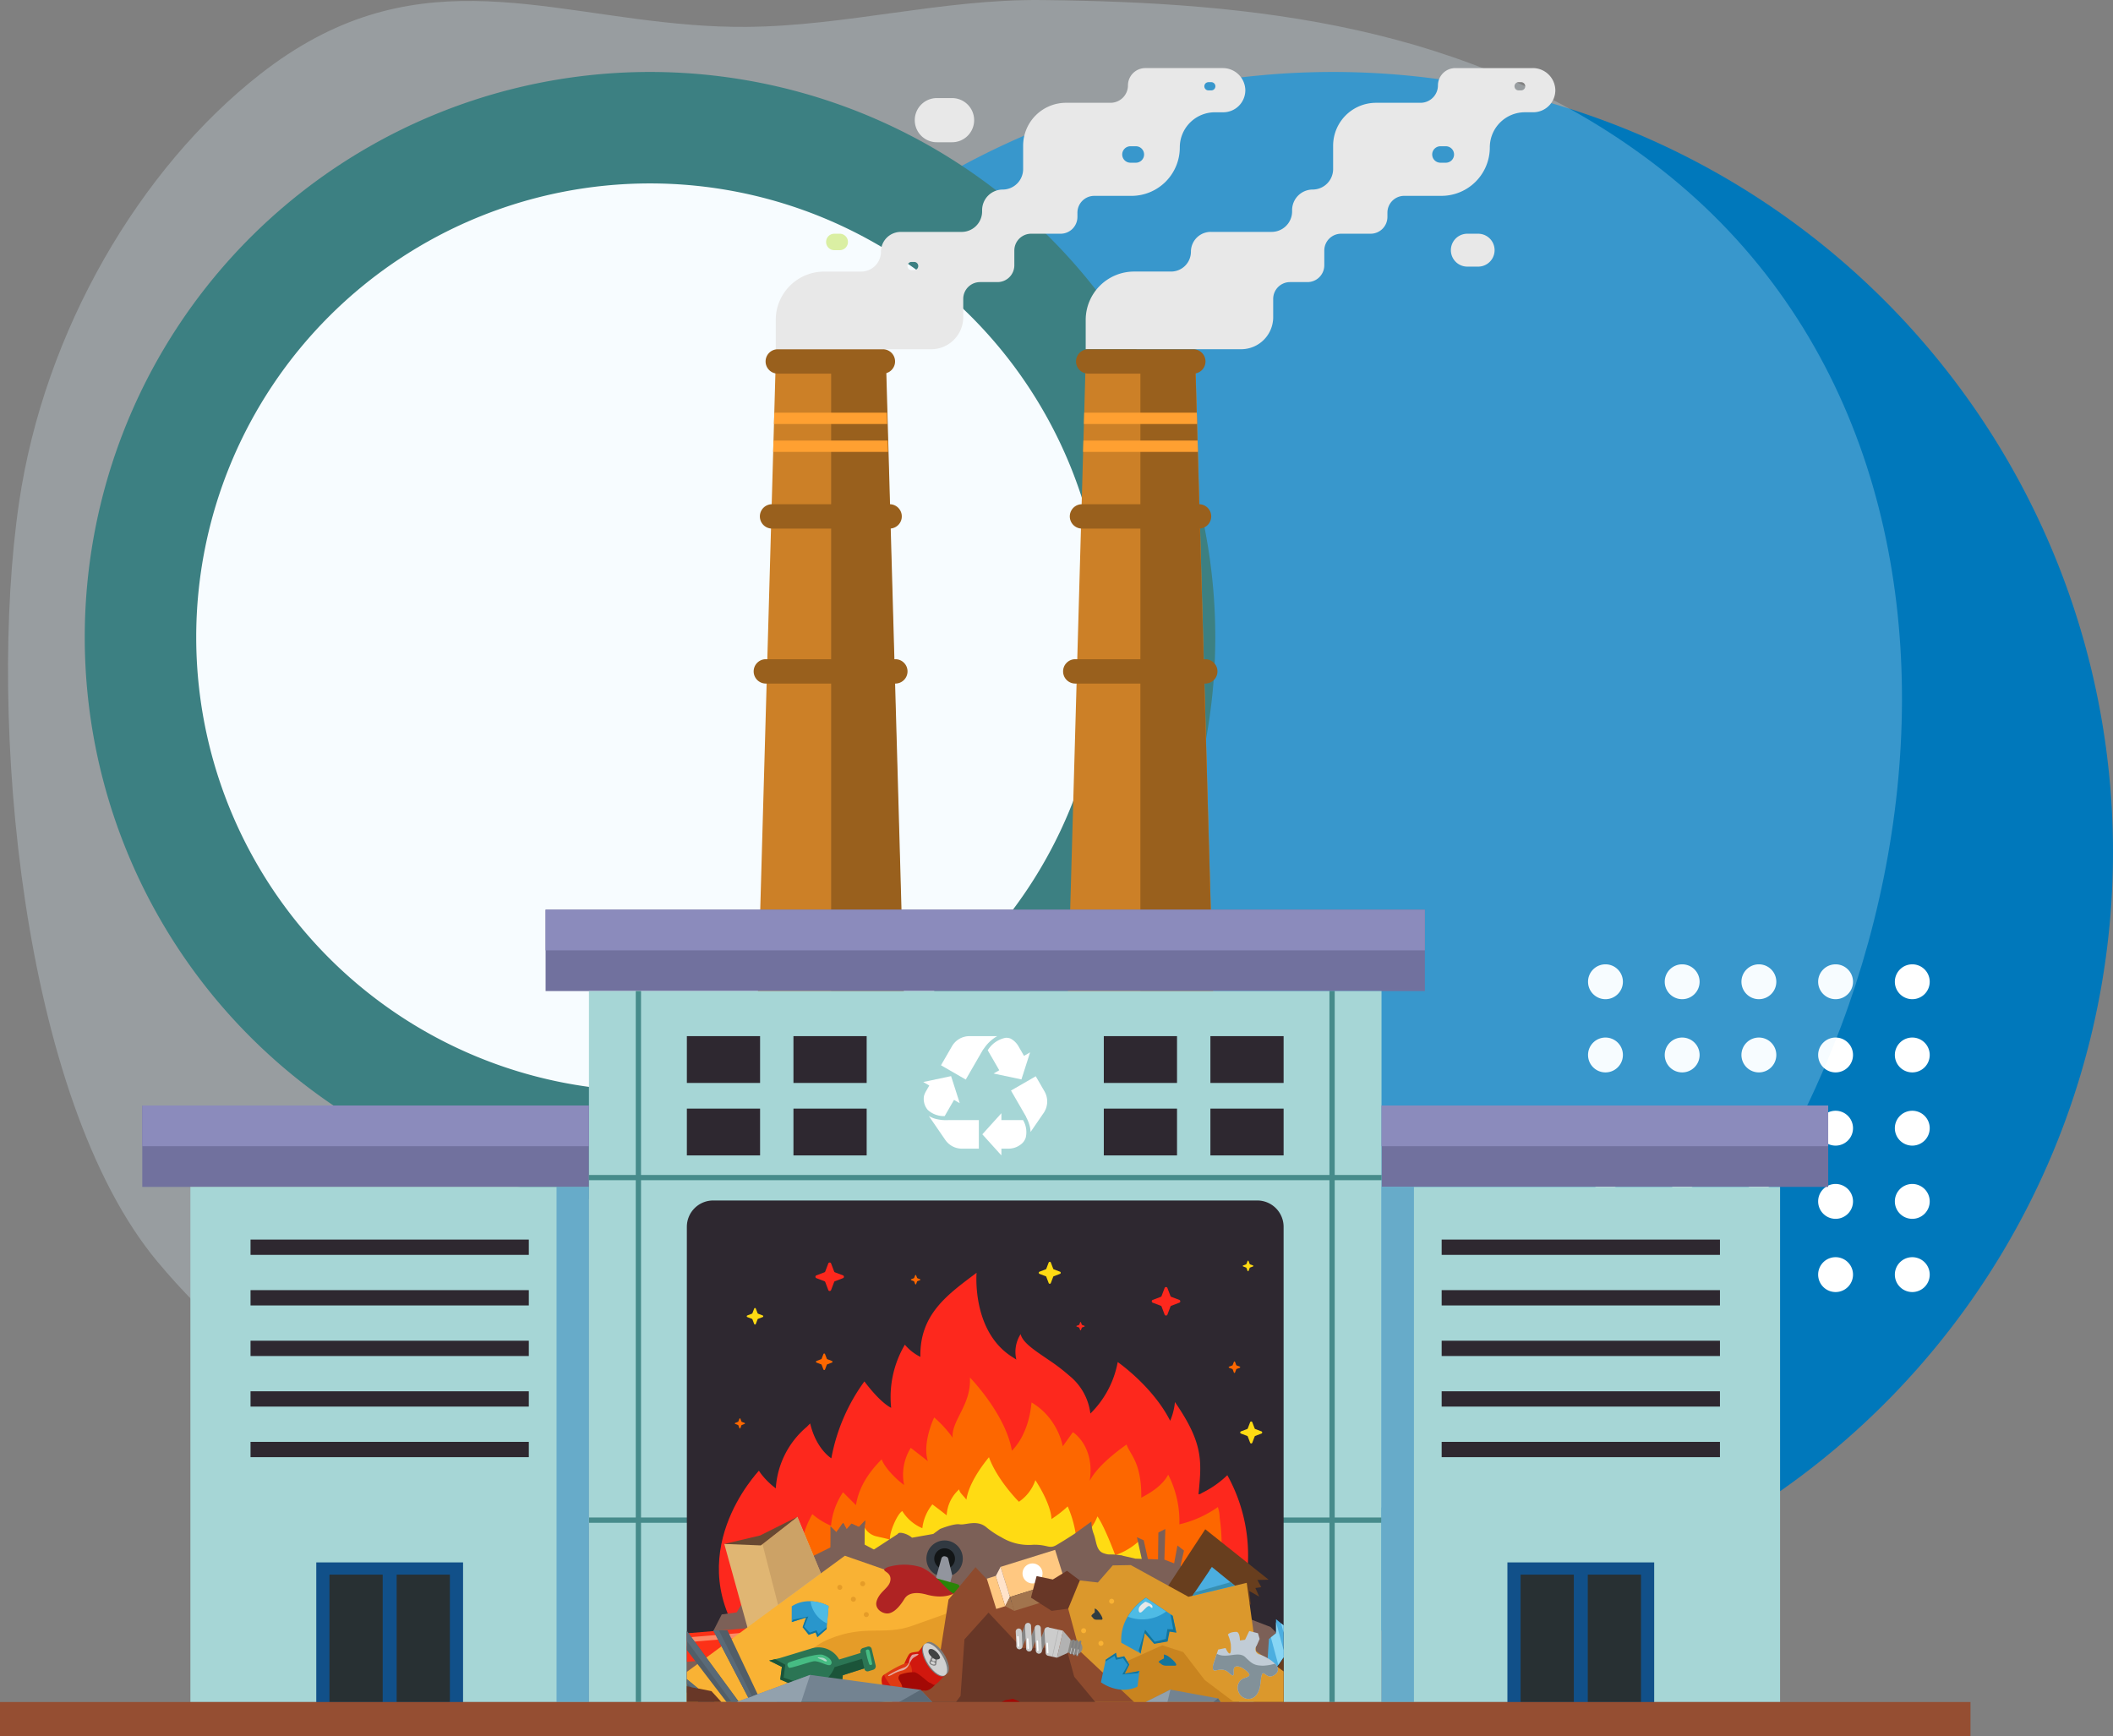 <svg xmlns="http://www.w3.org/2000/svg" xmlns:xlink="http://www.w3.org/1999/xlink" width="394.798" height="324.412" viewBox="0 0 394.798 324.412">
  <rect x="0" y="0" width="394.798" height="324.412" fill="#808080" stroke="none"/>
  <defs>
    <clipPath id="clip-path">
      <rect id="Rectángulo_33841" data-name="Rectángulo 33841" width="353.874" height="295.116" fill="none"/>
    </clipPath>
    <clipPath id="clip-path-2">
      <rect id="Rectángulo_352580" data-name="Rectángulo 352580" width="368.167" height="320.685" transform="translate(0 -9)" fill="none"/>
    </clipPath>
    <clipPath id="clip-path-3">
      <rect id="Rectángulo_352536" data-name="Rectángulo 352536" width="368.167" height="311.684" fill="none"/>
    </clipPath>
    <clipPath id="clip-path-4">
      <rect id="Rectángulo_352535" data-name="Rectángulo 352535" width="148.086" height="132.841" fill="#065958"/>
    </clipPath>
    <clipPath id="clip-path-5">
      <rect id="Rectángulo_352544" data-name="Rectángulo 352544" width="111.497" height="38.817" fill="none"/>
    </clipPath>
    <clipPath id="clip-path-6">
      <rect id="Rectángulo_352537" data-name="Rectángulo 352537" width="10.91" height="1.726" fill="none"/>
    </clipPath>
    <clipPath id="clip-path-7">
      <rect id="Rectángulo_352541" data-name="Rectángulo 352541" width="5.673" height="4.133" fill="none"/>
    </clipPath>
    <clipPath id="clip-path-8">
      <rect id="Rectángulo_352542" data-name="Rectángulo 352542" width="1.705" height="0.747" fill="none"/>
    </clipPath>
    <clipPath id="clip-path-10">
      <rect id="Rectángulo_352572" data-name="Rectángulo 352572" width="6.055" height="96.249" fill="#3d8dc0"/>
    </clipPath>
  </defs>
  <g id="Grupo_1036292" data-name="Grupo 1036292" transform="translate(-180 -8511.617)">
    <g id="Grupo_1029808" data-name="Grupo 1029808" transform="translate(574.798 8816.573) rotate(-180)">
      <path id="Trazado_113636" data-name="Trazado 113636" d="M291.508,294.772A145.754,145.754,0,1,1,145.754,149.018,145.754,145.754,0,0,1,291.508,294.772" transform="translate(0 -149.018)" fill="#0078bb"/>
      <path id="Trazado_113637" data-name="Trazado 113637" d="M1199.467,544.095A105.615,105.615,0,1,1,1093.853,438.48a105.615,105.615,0,0,1,105.615,105.615" transform="translate(-820.505 -358.201)" fill="#065958"/>
      <path id="Trazado_113638" data-name="Trazado 113638" d="M1232.906,598.359a84.79,84.79,0,1,1-84.79-84.79,84.79,84.79,0,0,1,84.79,84.79" transform="translate(-874.769 -412.465)" fill="#fff"/>
      <path id="Trazado_113665" data-name="Trazado 113665" d="M129.99,381.385a3.257,3.257,0,1,1-3.257-3.257,3.257,3.257,0,0,1,3.257,3.257" transform="translate(-89.231 -314.587)" fill="#fff"/>
      <path id="Trazado_113666" data-name="Trazado 113666" d="M181.665,381.385a3.257,3.257,0,1,1-3.257-3.257,3.257,3.257,0,0,1,3.257,3.257" transform="translate(-126.575 -314.587)" fill="#fff"/>
      <path id="Trazado_113667" data-name="Trazado 113667" d="M233.34,381.385a3.257,3.257,0,1,1-3.257-3.257,3.257,3.257,0,0,1,3.257,3.257" transform="translate(-163.918 -314.587)" fill="#fff"/>
      <path id="Trazado_113668" data-name="Trazado 113668" d="M285.016,381.385a3.257,3.257,0,1,1-3.257-3.257,3.257,3.257,0,0,1,3.257,3.257" transform="translate(-201.262 -314.587)" fill="#fff"/>
      <path id="Trazado_113669" data-name="Trazado 113669" d="M336.69,381.385a3.257,3.257,0,1,1-3.257-3.257,3.257,3.257,0,0,1,3.257,3.257" transform="translate(-238.605 -314.587)" fill="#fff"/>
      <path id="Trazado_113670" data-name="Trazado 113670" d="M129.99,430.711a3.257,3.257,0,1,1-3.257-3.257,3.257,3.257,0,0,1,3.257,3.257" transform="translate(-89.231 -350.233)" fill="#fff"/>
      <path id="Trazado_113671" data-name="Trazado 113671" d="M181.665,430.711a3.257,3.257,0,1,1-3.257-3.257,3.257,3.257,0,0,1,3.257,3.257" transform="translate(-126.575 -350.233)" fill="#fff"/>
      <path id="Trazado_113672" data-name="Trazado 113672" d="M233.34,430.711a3.257,3.257,0,1,1-3.257-3.257,3.257,3.257,0,0,1,3.257,3.257" transform="translate(-163.918 -350.233)" fill="#fff"/>
      <path id="Trazado_113673" data-name="Trazado 113673" d="M285.016,430.711a3.257,3.257,0,1,1-3.257-3.257,3.257,3.257,0,0,1,3.257,3.257" transform="translate(-201.262 -350.233)" fill="#fff"/>
      <path id="Trazado_113674" data-name="Trazado 113674" d="M336.69,430.711a3.257,3.257,0,1,1-3.257-3.257,3.257,3.257,0,0,1,3.257,3.257" transform="translate(-238.605 -350.233)" fill="#fff"/>
      <path id="Trazado_113675" data-name="Trazado 113675" d="M129.99,480.038a3.257,3.257,0,1,1-3.257-3.257,3.257,3.257,0,0,1,3.257,3.257" transform="translate(-89.231 -385.88)" fill="#fff"/>
      <path id="Trazado_113676" data-name="Trazado 113676" d="M181.665,480.038a3.257,3.257,0,1,1-3.257-3.257,3.257,3.257,0,0,1,3.257,3.257" transform="translate(-126.575 -385.88)" fill="#fff"/>
      <path id="Trazado_113677" data-name="Trazado 113677" d="M233.34,480.038a3.257,3.257,0,1,1-3.257-3.257,3.257,3.257,0,0,1,3.257,3.257" transform="translate(-163.918 -385.88)" fill="#fff"/>
      <path id="Trazado_113678" data-name="Trazado 113678" d="M285.016,480.038a3.257,3.257,0,1,1-3.257-3.257,3.257,3.257,0,0,1,3.257,3.257" transform="translate(-201.262 -385.88)" fill="#fff"/>
      <path id="Trazado_113679" data-name="Trazado 113679" d="M336.69,480.038a3.257,3.257,0,1,1-3.257-3.257,3.257,3.257,0,0,1,3.257,3.257" transform="translate(-238.605 -385.88)" fill="#fff"/>
      <path id="Trazado_113680" data-name="Trazado 113680" d="M129.99,529.364a3.257,3.257,0,1,1-3.257-3.257,3.257,3.257,0,0,1,3.257,3.257" transform="translate(-89.231 -421.526)" fill="#fff"/>
      <path id="Trazado_113681" data-name="Trazado 113681" d="M181.665,529.364a3.257,3.257,0,1,1-3.257-3.257,3.257,3.257,0,0,1,3.257,3.257" transform="translate(-126.575 -421.526)" fill="#fff"/>
      <path id="Trazado_113682" data-name="Trazado 113682" d="M233.34,529.364a3.257,3.257,0,1,1-3.257-3.257,3.257,3.257,0,0,1,3.257,3.257" transform="translate(-163.918 -421.526)" fill="#fff"/>
      <path id="Trazado_113683" data-name="Trazado 113683" d="M285.016,529.364a3.257,3.257,0,1,1-3.257-3.257,3.257,3.257,0,0,1,3.257,3.257" transform="translate(-201.262 -421.526)" fill="#fff"/>
      <path id="Trazado_113684" data-name="Trazado 113684" d="M336.69,529.364a3.257,3.257,0,1,1-3.257-3.257,3.257,3.257,0,0,1,3.257,3.257" transform="translate(-238.605 -421.526)" fill="#fff"/>
      <path id="Trazado_113685" data-name="Trazado 113685" d="M129.99,578.69a3.257,3.257,0,1,1-3.257-3.257,3.257,3.257,0,0,1,3.257,3.257" transform="translate(-89.231 -457.172)" fill="#fff"/>
      <path id="Trazado_113686" data-name="Trazado 113686" d="M181.665,578.69a3.257,3.257,0,1,1-3.257-3.257,3.257,3.257,0,0,1,3.257,3.257" transform="translate(-126.575 -457.172)" fill="#fff"/>
      <path id="Trazado_113687" data-name="Trazado 113687" d="M233.34,578.69a3.257,3.257,0,1,1-3.257-3.257,3.257,3.257,0,0,1,3.257,3.257" transform="translate(-163.918 -457.172)" fill="#fff"/>
      <path id="Trazado_113688" data-name="Trazado 113688" d="M285.016,578.69a3.257,3.257,0,1,1-3.257-3.257,3.257,3.257,0,0,1,3.257,3.257" transform="translate(-201.262 -457.172)" fill="#fff"/>
      <path id="Trazado_113689" data-name="Trazado 113689" d="M336.69,578.69a3.257,3.257,0,1,1-3.257-3.257,3.257,3.257,0,0,1,3.257,3.257" transform="translate(-238.605 -457.172)" fill="#fff"/>
      <g id="Grupo_1002336" data-name="Grupo 1002336" transform="translate(39.426 9.84)" opacity="0.251">
        <g id="Grupo_80323" data-name="Grupo 80323" clip-path="url(#clip-path)">
          <path id="Trazado_113615" data-name="Trazado 113615" d="M226.121,290.472c-3.342-.259-6.753-.407-10.246-.38-18.481.14-36.557,5.21-55.153,5.014-39.4-.415-79.95-4.578-114-30.306C-28.722,207.8-3.993,85.7,58.547,35.57,91.779,8.934,133.171.789,172.828.036c51.05-.97,116.53,15.493,153.107,59.309C351.418,89.872,357.754,161,351.8,201.3c-4.742,32.079-22.538,62.33-45.019,79.938-28.036,21.96-51.807,11.469-80.657,9.237" transform="translate(0 0.004)" fill="#e0f4fe"/>
        </g>
      </g>
    </g>
    <g id="Grupo_1033401" data-name="Grupo 1033401" transform="translate(180 8524.344)">
      <g id="Grupo_1033400" data-name="Grupo 1033400" clip-path="url(#clip-path-2)">
        <path id="Trazado_733699" data-name="Trazado 733699" d="M1162.678,478.161h-29.8l4.652-164.619h20.5Z" transform="translate(-934.68 -258.689)" fill="#cc8027"/>
        <g id="Grupo_1033380" data-name="Grupo 1033380" transform="translate(0 0.001)">
          <g id="Grupo_1033379" data-name="Grupo 1033379" clip-path="url(#clip-path-3)">
            <path id="Trazado_733700" data-name="Trazado 733700" d="M894.931,23.875a9.04,9.04,0,0,0,9.041-9.078,6.555,6.555,0,0,1,6.578-6.54h1.54a4.126,4.126,0,0,0,4.126-4.1A4.2,4.2,0,0,0,912.017,0h-14.49a3.242,3.242,0,0,0-3.241,3.216,3.256,3.256,0,0,1-3.232,3.267h-8.33A8.022,8.022,0,0,0,874.7,14.51v4.355a3.83,3.83,0,0,1-3.8,3.831,3.855,3.855,0,0,0-3.864,3.827v.255a3.831,3.831,0,0,1-3.831,3.831H851.842a3.7,3.7,0,0,0-3.706,3.7,3.706,3.706,0,0,1-3.705,3.711h-6.907a9.048,9.048,0,0,0-9.048,9.049v5.462h29.042a5.991,5.991,0,0,0,5.991-5.992V43.128a3.143,3.143,0,0,1,3.144-3.143h3.259a3.144,3.144,0,0,0,3.144-3.144v-2.75a3.144,3.144,0,0,1,3.144-3.144h5.5a3.143,3.143,0,0,0,3.144-3.143v-.786a3.144,3.144,0,0,1,3.144-3.144Zm13.851-21.02a.766.766,0,0,1,.543-.225h.5a.769.769,0,1,1,0,1.537h-.5a.769.769,0,0,1-.543-1.312m-15.118,12.2a1.533,1.533,0,0,1,1.087-.45h1.011a1.537,1.537,0,1,1,0,3.074H894.75a1.536,1.536,0,0,1-1.087-2.623M854.879,37.529a.765.765,0,0,1-.543.225h-.506a.769.769,0,0,1,0-1.537h.506a.769.769,0,0,1,.543,1.312" transform="translate(-683.535 -0.005)" fill="#e8e8e8"/>
            <path id="Trazado_733701" data-name="Trazado 733701" d="M981.459,40.262h2.713a4.126,4.126,0,1,0,0-8.251h-2.713a4.126,4.126,0,1,0,0,8.251" transform="translate(-806.351 -26.412)" fill="#e8e8e8"/>
            <path id="Trazado_733702" data-name="Trazado 733702" d="M883.571,179.948h1.011a1.537,1.537,0,1,0,0-3.073h-1.011a1.537,1.537,0,0,0,0,3.073" transform="translate(-727.724 -145.932)" fill="#daefa3"/>
            <path id="Trazado_733703" data-name="Trazado 733703" d="M1243.069,0h-14.49a3.243,3.243,0,0,0-3.241,3.216,3.256,3.256,0,0,1-3.232,3.267h-8.33a8.022,8.022,0,0,0-8.022,8.022v4.355a3.83,3.83,0,0,1-3.8,3.831,3.855,3.855,0,0,0-3.864,3.827v.255a3.831,3.831,0,0,1-3.831,3.831h-11.367a3.7,3.7,0,0,0-3.706,3.7,3.706,3.706,0,0,1-3.706,3.711h-6.907a9.049,9.049,0,0,0-9.049,9.049v5.462h29.042a5.991,5.991,0,0,0,5.991-5.992V43.127a3.143,3.143,0,0,1,3.144-3.143h3.259a3.144,3.144,0,0,0,3.144-3.144V34.09a3.144,3.144,0,0,1,3.144-3.144h5.5A3.143,3.143,0,0,0,1215.9,27.8v-.786a3.144,3.144,0,0,1,3.144-3.144h6.944a9.04,9.04,0,0,0,9.041-9.078,6.555,6.555,0,0,1,6.578-6.54h1.541a4.126,4.126,0,0,0,4.125-4.1,4.2,4.2,0,0,0-4.2-4.154M1227.9,17.229a1.532,1.532,0,0,1-1.087.449h-1.01a1.537,1.537,0,1,1,0-3.074h1.01a1.538,1.538,0,0,1,1.087,2.624m13.526-13.288a.768.768,0,0,1-.544.225h-.5a.769.769,0,0,1,0-1.537h.5a.768.768,0,0,1,.544,1.312" transform="translate(-956.67 -0.004)" fill="#e8e8e8"/>
            <path id="Trazado_733704" data-name="Trazado 733704" d="M1554.612,176.875h-2.022a3.073,3.073,0,0,0,0,6.147h2.022a3.073,3.073,0,0,0,0-6.147" transform="translate(-1278.432 -145.932)" fill="#e8e8e8"/>
            <path id="Trazado_733705" data-name="Trazado 733705" d="M1217.943,478.161h14.9l-4.652-164.619h-10.25Z" transform="translate(-1004.867 -258.689)" fill="#99601d"/>
            <path id="Trazado_733706" data-name="Trazado 733706" d="M831.676,478.16H801.871l4.117-145.65.119-4.231.088-3.1.06-2.115.27-9.525h20.5l.27,9.525.06,2.115.088,3.1.119,4.231Z" transform="translate(-661.585 -258.688)" fill="#cc8027"/>
            <path id="Trazado_733707" data-name="Trazado 733707" d="M887.666,478.161h14.9l-4.652-164.619h-10.25Z" transform="translate(-732.371 -258.689)" fill="#99601d"/>
            <path id="Trazado_733708" data-name="Trazado 733708" d="M839.834,304.8H820.193a2.275,2.275,0,1,1,0-4.549h19.641a2.275,2.275,0,0,1,0,4.549" transform="translate(-674.825 -247.72)" fill="#99601d"/>
            <path id="Trazado_733709" data-name="Trazado 733709" d="M835.512,470.322H813.545a2.275,2.275,0,0,1,0-4.549h21.967a2.275,2.275,0,1,1,0,4.549" transform="translate(-669.341 -384.288)" fill="#99601d"/>
            <path id="Trazado_733710" data-name="Trazado 733710" d="M831.191,635.848H806.9a2.275,2.275,0,0,1,0-4.549h24.293a2.275,2.275,0,0,1,0,4.549" transform="translate(-663.856 -520.855)" fill="#99601d"/>
            <path id="Trazado_733711" data-name="Trazado 733711" d="M1170.833,304.8h-19.641a2.275,2.275,0,0,1,0-4.549h19.641a2.275,2.275,0,1,1,0,4.549" transform="translate(-947.917 -247.72)" fill="#99601d"/>
            <path id="Trazado_733712" data-name="Trazado 733712" d="M1166.512,470.322h-21.967a2.275,2.275,0,0,1,0-4.549h21.967a2.275,2.275,0,0,1,0,4.549" transform="translate(-942.433 -384.288)" fill="#99601d"/>
            <path id="Trazado_733713" data-name="Trazado 733713" d="M1162.19,635.848H1137.9a2.275,2.275,0,1,1,0-4.549h24.293a2.275,2.275,0,0,1,0,4.549" transform="translate(-936.947 -520.855)" fill="#99601d"/>
            <rect id="Rectángulo_352531" data-name="Rectángulo 352531" width="164.287" height="15.21" transform="translate(101.94 157.239)" fill="#71719e"/>
            <rect id="Rectángulo_352532" data-name="Rectángulo 352532" width="83.457" height="15.21" transform="translate(26.584 193.831)" fill="#71719e"/>
            <rect id="Rectángulo_352533" data-name="Rectángulo 352533" width="83.457" height="15.21" transform="translate(258.126 193.831)" fill="#71719e"/>
            <path id="Trazado_733714" data-name="Trazado 733714" d="M847.2,399.9l-.06-2.115H825.8l-.06,2.115Z" transform="translate(-681.281 -328.196)" fill="#ffa031"/>
            <path id="Trazado_733715" data-name="Trazado 733715" d="M847.743,370.1H826.585l.06-2.115h21.039Z" transform="translate(-681.976 -303.606)" fill="#ffa031"/>
            <path id="Trazado_733716" data-name="Trazado 733716" d="M1178.195,399.9l-.06-2.115H1156.8l-.06,2.115Z" transform="translate(-954.372 -328.196)" fill="#ffa031"/>
            <path id="Trazado_733717" data-name="Trazado 733717" d="M1178.742,370.1h-21.158l.06-2.115h21.039Z" transform="translate(-955.067 -303.606)" fill="#ffa031"/>
            <path id="Trazado_733862" data-name="Trazado 733862" d="M0,0H148.085V132.841H0Z" transform="translate(110.041 172.449)" fill="#a6d6d6"/>
            <g id="Grupo_1033378" data-name="Grupo 1033378" transform="translate(110.041 172.449)" opacity="0.6">
              <g id="Grupo_1033377" data-name="Grupo 1033377">
                <g id="Grupo_1033376" data-name="Grupo 1033376" clip-path="url(#clip-path-4)">
                  <path id="Trazado_733718" data-name="Trazado 733718" d="M777.079,1021.065v-.983h-8.746V985.72h-.983v34.362H638.723V985.72h-.983v34.362h-8.746v.983h8.746v63.019h-8.746v.983h8.746v33.493h.983v-33.493H767.35v33.493h.983v-33.493h8.746v-.983h-8.746v-63.019Zm-9.73,63.019H638.723v-63.019H767.35Z" transform="translate(-628.994 -985.72)" fill="#065958"/>
                </g>
              </g>
            </g>
            <path id="Trazado_733719" data-name="Trazado 733719" d="M845.061,1303.093h-111.5v-88.787a4.925,4.925,0,0,1,4.925-4.925H840.136a4.925,4.925,0,0,1,4.925,4.925Z" transform="translate(-605.229 -997.803)" fill="#2e2830"/>
            <path id="Trazado_733720" data-name="Trazado 733720" d="M775.223,1498.178s-15.283,15.82-2.145,32.993,56.013-.895,56.013-.895l-49.913-24.631Z" transform="translate(-633.431 -1236.076)" fill="#fd281d"/>
            <path id="Trazado_733721" data-name="Trazado 733721" d="M869.613,1342.167H771.6c-.886-9.723,6.743-18.547,6.743-18.547a14.262,14.262,0,0,0,3.158,3.261,16.318,16.318,0,0,1,5.824-11.517c.375-.394.6-.6.6-.6,1.133,4.792,3.937,6.5,3.954,6.5a35.161,35.161,0,0,1,6.177-14.366s2.745,3.792,5,4.939a19.288,19.288,0,0,1,2.56-11.8,8.888,8.888,0,0,0,2.9,2.278c-.154-8,5.111-11.654,10.5-15.71,0,0-.741,8.466,4.284,13.772a12.331,12.331,0,0,0,2.336,1.928c.281.179.549.352.807.52a6.184,6.184,0,0,1,.8-4.761c.392,1.624,2.682,3.067,5.238,4.819a35.949,35.949,0,0,1,3.834,2.923h0a10.771,10.771,0,0,1,3.964,7.1,18.06,18.06,0,0,0,5.107-9.621s6.533,4.516,9.8,10.973a11.606,11.606,0,0,0,.893-3.5c5.322,7.723,5.013,10.984,4.4,17.249a1.592,1.592,0,0,1,.32-.069,7.581,7.581,0,0,1,.672-.372,18.316,18.316,0,0,0,4.4-3.149v.019a30.849,30.849,0,0,1,3.754,17.73" transform="translate(-636.549 -1061.517)" fill="#fd281d"/>
            <path id="Trazado_733722" data-name="Trazado 733722" d="M931.955,1434.442H853.261a19.635,19.635,0,0,1,2.285-10.112,3.886,3.886,0,0,1,.205-.348,13.628,13.628,0,0,0,3.481,2.16,13.537,13.537,0,0,1,2.246-6.255l2.423,2.411c.4-2.6,1.71-5.48,4.81-8.566.473,1.456,2.618,3.682,4.184,4.8a9.491,9.491,0,0,1,1.243-6.944l3.2,2.489c-1.111-3.356,1.162-8.176,1.179-8.163a21.4,21.4,0,0,1,3.447,3.773c-.289-3.176,3.539-6.181,3.222-11.235.008-.019,6.684,6.85,7.851,13.682a11.593,11.593,0,0,0,1.938-2.745,16.052,16.052,0,0,0,1.465-4.407,0,0,0,0,1,0,0c.11-.587.2-1.211.266-1.874a12.113,12.113,0,0,1,4.084,3.96h0a12.851,12.851,0,0,1,1.753,4.22l1.888-2.63s4.143,2.585,3.142,9.1c1.632-3.252,6.886-6.781,6.886-6.781.658,1.913,2.822,3.309,2.748,9.924,1.392-.748,3.856-2.084,5.032-4.3a19.128,19.128,0,0,1,2.089,9.282,20.756,20.756,0,0,0,7.188-3.228,6.649,6.649,0,0,1,.337,1.967,37.6,37.6,0,0,1,.1,9.834" transform="translate(-703.968 -1153.792)" fill="#fd6700"/>
            <path id="Trazado_733723" data-name="Trazado 733723" d="M953.328,1504.634H896.065a6.624,6.624,0,0,1,.582-3.562c1.187,1.182,2.289,1.243,2.934,1.8a13.29,13.29,0,0,1,1.109-6.419,3.417,3.417,0,0,0,2.475,1.9c.336.095,2.034.43,2.4.61-.252-1.147,1.333-4.883,2.285-5.367a8.084,8.084,0,0,0,3.741,3.2,8.59,8.59,0,0,1,1.877-4.454s1.474,1.105,2.67,2.045a6.959,6.959,0,0,1,2.34-4.854c.05.654.764,1.129,1.348,1.936.233-1.732,1.363-4.451,4.211-7.938,1.578,4.333,5.6,8.324,5.6,8.324a7.965,7.965,0,0,0,3.073-4.042c3.152,4.912,3,7.275,3,7.275a21.331,21.331,0,0,0,3.037-2.364,20.408,20.408,0,0,1,1.594,5.843c2.735-.4,3.961-3.984,3.961-3.984,1.384,1.968,3.328,7.248,3.328,7.248a12.69,12.69,0,0,0,4.631-2.809,30.061,30.061,0,0,1,1.059,5.618" transform="translate(-739.258 -1223.984)" fill="#ffdb13"/>
          </g>
        </g>
        <g id="Grupo_1033391" data-name="Grupo 1033391" transform="translate(128.335 266.474)">
          <g id="Grupo_1033390" data-name="Grupo 1033390" clip-path="url(#clip-path-5)">
            <path id="Trazado_733724" data-name="Trazado 733724" d="M905.682,1560.676l9.314-6.068s.031-.369,1.011-.133a4.065,4.065,0,0,1,1.636.836l3.962-.7,1.272-.934s2.619-1.058,3.665-.865,3.157-.913,4.923.495a16.1,16.1,0,0,0,2.863,1.92,9.845,9.845,0,0,0,6,1.4c2.821-.034,2.9.889,4.4,0s3.236-2.018,3.236-2.018l3.189-2.313a6.757,6.757,0,0,0,.434,2.313c.452,1.129.427,2.617,1.345,3.339s4.023.722,4.023.722l-.243,3.216-25.393,4.627-15.087.212Z" transform="translate(-875.57 -1547.198)" fill="#7c6057"/>
            <path id="Trazado_733725" data-name="Trazado 733725" d="M889.25,1561.7l-.021-2.7a3.3,3.3,0,0,1-2.173-3.157l.008-1.556-.01-2.09,1.082,1.072,1.266-1.738.245.442.415.75.9-1.059,1.384.636,1.18-1.237-.095,1.288-.02,3.908a2.838,2.838,0,0,1-2.254,2.879l-.01,2.689.094.007a.44.44,0,0,1,.387.45l0,.566a.38.38,0,0,1-.391.4l-2.077-.136a.44.44,0,0,1-.387-.45l0-.566a.38.38,0,0,1,.391-.4Z" transform="translate(-860.202 -1546.175)" fill="#7c6057"/>
            <path id="Trazado_733726" data-name="Trazado 733726" d="M887.056,1558.038l.008-1.556-.01-2.091,1.082,1.073,1.266-1.738.245.442a10.8,10.8,0,0,0-.606,4.049,3.921,3.921,0,0,0,1.411,2.324l-.025,3.451-1.177-.093-.021-2.7a3.3,3.3,0,0,1-2.173-3.157" transform="translate(-860.202 -1548.379)" fill="#7c6057"/>
            <path id="Trazado_733727" data-name="Trazado 733727" d="M910.532,1562.482s.135,3.4-.347,4.086-1.159.955-1.393.57.917-1.19.992-1.9a22.44,22.44,0,0,1,.143-3.036c.179-.076.594-.193.606.28" transform="translate(-878.11 -1555.314)" fill="#7c6057"/>
            <path id="Trazado_733728" data-name="Trazado 733728" d="M900.578,1616.3s1.516.171,1.675.136.168-.338.056-.4a9.687,9.687,0,0,0-1.68-.088c-.179.032-.194.337-.051.353" transform="translate(-871.279 -1599.708)" fill="#7c6057"/>
            <path id="Trazado_733729" data-name="Trazado 733729" d="M902.384,1551.055l-1.18,1.237-1.384-.636-.9,1.059-.661-1.192-.471.646.995,1.479,1.144-1.538,1.41.654,1-.967Z" transform="translate(-869.055 -1546.175)" fill="#7c6057"/>
            <path id="Trazado_733730" data-name="Trazado 733730" d="M777.241,1569.038l-18.43,9.165-2.9,4.87-2.8.392-3.747,7.371,20.965-5.278,19.546-9.755Z" transform="translate(-746.595 -1561.012)" fill="#7c6057"/>
            <path id="Trazado_733731" data-name="Trazado 733731" d="M996.093,1576.833a3.4,3.4,0,1,0-4.185,2.356,3.4,3.4,0,0,0,4.185-2.356" transform="translate(-944.663 -1563.886)" fill="#313941"/>
            <path id="Trazado_733732" data-name="Trazado 733732" d="M1001.571,1583.323a1.937,1.937,0,1,0-2.387,1.344,1.937,1.937,0,0,0,2.387-1.344" transform="translate(-951.546 -1570.768)" fill="#121516"/>
            <path id="Trazado_733733" data-name="Trazado 733733" d="M996.06,1595.621l1.638-5.859a.569.569,0,0,1,.7-.395l.178.05a.568.568,0,0,1,.4.414l.382,1.588.354,1.467.008.032-.362,1.272-.62,2.179Z" transform="translate(-950.137 -1577.767)" fill="#92959e"/>
            <path id="Trazado_733734" data-name="Trazado 733734" d="M984.89,1612.562l.422-1.51a.7.7,0,0,1,.86-.484l5.26,1.471a.7.7,0,0,1,.484.86l-.422,1.51Z" transform="translate(-940.921 -1595.255)" fill="#2a8408"/>
            <path id="Trazado_733735" data-name="Trazado 733735" d="M773.54,1552.328h7.125l6.529-5.063,7.149,17.153L778.718,1571Z" transform="translate(-766.546 -1543.048)" fill="#e0b673"/>
            <path id="Trazado_733736" data-name="Trazado 733736" d="M682.594,1684.392l-.093.28-.282.847-.008.024-.423,1.268h0l-.342,1.025h0l-.8,2.39-.142.426-.647,1.942-.532,1.592h-3.7a19.036,19.036,0,0,1-9.819-3.415l2.011-2.324,5.226-1.451,1.382-.385h0l.867-.24,1.322-.367.6-2.175v0l.044-.162h0l.266-.961h0l.343-1.244h0l2.481,1.54.033.019h0l.25.155.414.257h0l.757.471Z" transform="translate(-677.659 -1653.767)" fill="#7c6057"/>
            <path id="Trazado_733737" data-name="Trazado 733737" d="M715.955,1682.02l-.229-2.747-1.949.163a1.184,1.184,0,0,0-1.082,1.278l.032.386a1.184,1.184,0,0,0,1.279,1.082Z" transform="translate(-716.343 -1651.962)" fill="#d8190b"/>
            <path id="Trazado_733738" data-name="Trazado 733738" d="M706.378,1686.962h0a.283.283,0,0,0-.306-.259l-1.882.157a.283.283,0,0,0,.047.565l1.882-.157a.283.283,0,0,0,.259-.306" transform="translate(-709.115 -1658.091)" fill="#d8190b"/>
            <path id="Trazado_733739" data-name="Trazado 733739" d="M743,1670.79l-.4-4.748a.275.275,0,0,0-.3-.251l-12.64,1.054a.413.413,0,0,0-.377.445l.373,4.473a.413.413,0,0,0,.445.377l12.64-1.054a.275.275,0,0,0,.251-.3" transform="translate(-730.033 -1640.838)" fill="#fc3117"/>
            <g id="Grupo_1033383" data-name="Grupo 1033383" transform="translate(0.573 25.835)" opacity="0.47">
              <g id="Grupo_1033382" data-name="Grupo 1033382">
                <g id="Grupo_1033381" data-name="Grupo 1033381" clip-path="url(#clip-path-6)">
                  <path id="Trazado_733740" data-name="Trazado 733740" d="M747.751,1671.241h0a.445.445,0,0,0-.48-.406l-10.02.835a.445.445,0,0,0,.074.887l10.02-.835a.445.445,0,0,0,.406-.48" transform="translate(-736.842 -1670.833)" fill="#feebc0"/>
                </g>
              </g>
            </g>
            <path id="Trazado_733741" data-name="Trazado 733741" d="M765.792,1615.056l-19.209.24-5.494.068h0l-.194,0-3.043.038h0l-1.247.016h-.227l-.865.012-1.931.024-5.582.07-6.416.08h0l-4.351.053-.545.007-3.494.043-4.575,1.967H693.69a19.114,19.114,0,0,1-2.739-.359,18.912,18.912,0,0,1-3.249-.98l5.557-4.086,1.023-.751.565-.416,2.869-2.109.758-.558.127-.094.753-.552.014-.012.5-.368,1.366-1.005h0l.976-.717.726-.533,1.135-.835h0l.143-.1h0l1.368-1.007h0l1.192-.875h0l.26-.192,5.724-4.209,8.005-5.885v0h0l3.2-2.35,1.284-.945.066.023,1.143.4.309.108.871.3.256.09,4.719,1.646h0l4.643,1.619h0l2.416.842.222.077h0l.176.062.491.172,1.253.436h0l.031.012,2.6.906,1.107.386.826.288,1.509.527.953.332c.944.8,1.946,1.719,2.972,2.711,1.805,1.742,3.688,3.707,5.464,5.634.03.032.057.063.088.094h0l.163.178h0l.16.175c.129.14.257.28.384.42l0,0v0c4.254,4.668,7.71,8.887,7.71,8.887" transform="translate(-695.725 -1577.255)" fill="#f9b234"/>
            <path id="Trazado_733742" data-name="Trazado 733742" d="M761.771,1668.511l6.78,13.027,1.976-.1-6.105-12.929Z" transform="translate(-756.837 -1643.082)" fill="#525e68"/>
            <path id="Trazado_733743" data-name="Trazado 733743" d="M719.642,1660.639,730.23,1674.5l2.063-.339-11.606-15.8Z" transform="translate(-722.078 -1634.713)" fill="#525e68"/>
            <path id="Trazado_733744" data-name="Trazado 733744" d="M706.961,1707.787l-1.6.959-.144.086-.106-.086-1.938-1.592-3.488-2.865-1.178-.968-2.15-1.766-2.292-1.882,1.336-.327.984-.242,2.223,1.826,1.489,1.223,2.994,2.459.73.6Z" transform="translate(-700.979 -1668.323)" fill="#525e68"/>
            <path id="Trazado_733745" data-name="Trazado 733745" d="M1249.463,1586.951l1.849-8.139-1.218-.955-1.575,8.427Z" transform="translate(-1158.429 -1568.289)" fill="#7c6057"/>
            <path id="Trazado_733746" data-name="Trazado 733746" d="M1236.543,1560.848l-.126,10.181,1.07.587.355-11.436Z" transform="translate(-1148.444 -1553.703)" fill="#7c6057"/>
            <path id="Trazado_733747" data-name="Trazado 733747" d="M1215.5,1569.611l-1.27-.573,1.827,8.223,1.175.146Z" transform="translate(-1130.137 -1561.012)" fill="#7c6057"/>
            <path id="Trazado_733748" data-name="Trazado 733748" d="M1119.687,1590.5l6.137-2.72,1.894.615,2.7-.723c.934-.5,3.106,0,3.106,0l2.433.561,5.4.178,3.664,1.411,3.1,3.092-4.236,4.2-16.167-3.69Z" transform="translate(-1052.136 -1576.204)" fill="#7c6057"/>
            <path id="Trazado_733749" data-name="Trazado 733749" d="M1409.145,1687.29a5.779,5.779,0,0,0-2.219,4.132,21.97,21.97,0,0,0-3.373-5.9,24.482,24.482,0,0,1,2.06,6.324,11.359,11.359,0,0,0-4.008-3.549,19.2,19.2,0,0,1,3.3,4.578h3.472c-.391-2.063.766-5.588.766-5.588" transform="translate(-1284.734 -1657.119)" fill="#7c6057"/>
            <path id="Trazado_733750" data-name="Trazado 733750" d="M1212.129,1654.359l6.137-2.72,1.894.615,2.7-.723c.934-.5,3.105,0,3.105,0l2.433.561,5.4.178,3.664,1.412,3.1,3.091-4.236,4.2-16.167-3.69Z" transform="translate(-1128.405 -1628.889)" fill="#7c6057"/>
            <path id="Trazado_733751" data-name="Trazado 733751" d="M1382.605,1708.208q-.226.142-.457.276-.4.235-.82.451a19.016,19.016,0,0,1-7.653,2.1h-3.134l.166-1.171.785-5.5-.641-2.485,4,1.671,1.306.546,2.4,1,1.19.5.528.717h0l.041.056.806,1.092.448.609.2.026Z" transform="translate(-1259.103 -1670.614)" fill="#7c6057"/>
            <path id="Trazado_733752" data-name="Trazado 733752" d="M1349.424,1648.124l-4.9,7.468-2.867,4.371h0l-1.274,1.941-.768,1.171h-5.828l4.2-6.4,1.123-1.714.029-.045,3.636-5.544,0,0-1.657-1.32.089-.136.466-.713-.872-1.125,1.035-.293.261-1.684,1.836-.344,1.663,1.324,3.426,2.728Z" transform="translate(-1228.781 -1622.654)" fill="#683e1e"/>
            <path id="Trazado_733753" data-name="Trazado 733753" d="M1235.072,1571.487l1.1-.156-.725-1.351,2.1-.047-1.663-1.324-6.348-5.055-3.829-3.049-2.816,4.295-10.227,15.6,3.829,3.049,10.227-15.6,6.348,5.055,1.141,1.769-.272-2.625,1.848,1.041Z" transform="translate(-1128.848 -1553.971)" fill="#683e1e"/>
            <path id="Trazado_733754" data-name="Trazado 733754" d="M1386.113,1668.747l1.148.907-9,13.5.09-2.569Z" transform="translate(-1265.471 -1643.277)" fill="#472c19"/>
            <path id="Trazado_733755" data-name="Trazado 733755" d="M1273.691,1604.568l.379,3.173-1.388-.35-.393,1.85-2.528.2-1.57-2.148-1.137,3.761-3.384-2.324,2.274-3.383,3.078-4.581Z" transform="translate(-1170.93 -1587.187)" fill="#4baee0"/>
            <path id="Trazado_733756" data-name="Trazado 733756" d="M1332.874,1659.838l-.078.115-.944,1.405-.671,1-.63.938-1.237,1.839-.215.32,0,.006s0,0,0,0l-1.22,1.814-4.294,6.389h-1.364l-.123-.8-.4-2.6.185-.129,2.448-1.718.221-2.858.714-.407.2-.113,1.728-.987.117-.066.008-.117.241-3.586.369-.3.972-.781v-.134l-.014-1.957,0-.528.956.779,1.2.981.189.154Z" transform="translate(-1218.804 -1633.241)" fill="#4baee0"/>
            <path id="Trazado_733757" data-name="Trazado 733757" d="M836.38,1660.626s2.025-6.932,8.664-9.66,10.139-.574,15.422-2.439,9-3.214,9-3.214l-1.35,15.983-10.046,1.742Z" transform="translate(-818.393 -1623.944)" fill="#e59c28"/>
            <path id="Trazado_733758" data-name="Trazado 733758" d="M1179.26,1625.984H1137l-.3-10.594-.035-1.232-.078-2.709-.127-4.418-.017-.608.439-.712,2.327-3.78.169-.273,3.372.384,2.777-3.192,3.375-.057,2.629,1.445,1.3.717,1.118.614,1.094.6.861.473.287.159,1,.55,2.357,1.3.119.065.76-.182h0l.076-.018h0l5.013-1.2,2.445-.585.38-.092h0l2.224-.532.522,3.8h0l.426,3.1h0l.318,2.3.4,2.928s0,0,0,0l.088.643,1,.735h0l1.018.751.471.348.77.566.654.48h0l.012.01.065.047,2.028,1.492.49,3.558v0l.277,2.017Z" transform="translate(-1065.954 -1585.561)" fill="#db982c"/>
            <path id="Trazado_733759" data-name="Trazado 733759" d="M1204.133,1696.668H1177.8l-.255-5.041-.088-1.719v0l-.02-.4v-.031l.126-.056h0l4.185-1.878.294-.131,4.8-2.155,1.259-.565.5-.224,3.92,1.253,4.013,5.23,6.538,4.92Z" transform="translate(-1099.779 -1656.245)" fill="#c9841f"/>
            <path id="Trazado_733760" data-name="Trazado 733760" d="M1207.656,1640.047l-1.413-.221-.223,1.878-2.5.427-1.761-2-.786,3.85-3.583-2a8.431,8.431,0,0,1,1.223-4.92,10.875,10.875,0,0,1,3.376-3.5l3.768,2.534,1.229.826Z" transform="translate(-1116.226 -1614.248)" fill="#2996cc"/>
            <path id="Trazado_733761" data-name="Trazado 733761" d="M1002.418,1627.825H956.069l.623-.816.186-.244.246-.322.539-.706.128-.169.182-.237,1.23-1.61,1.628-2.13.132-.173,1.37-1.795.127-.165.21-.276.058-.077.064-.083.287-.376.074-.1.02-.027.265-.346.011-.014.147-.193.544-.711.149-.193.126-.165.1-.137.054-.342,1.05-6.713.411-2.622.673-.809.267-.322.666-.8.467-.563.344-.414.846-1.017,1.761-2.119.014-.016.025.027.756.8.347.37.494.526.537.573.024.024,2.708,2.886,1.114,1.187.211.225.549-.007,4.937-.064.743-.01,4.531-.059.012.046.331,1.22,1.594,5.884.045.165.107.393.133.491.221.813.035.13.231.217,4.038,3.8.089.083,3.358,3.155Z" transform="translate(-917.142 -1587.402)" fill="#8e4b2e"/>
            <path id="Trazado_733762" data-name="Trazado 733762" d="M1042.752,1667.863h-28.558l1.762-2.382.278-.376.73-10.553,4.229-4.7.267-.3,5.178,5.516.222.236.028.03.281.3.506.54h.01l.8-.013h.018l.221,0,.267,0,.614-.01.1,0,.58-.009.208,0h.012l.266,0,.634-.01.306-.005.371-.006.255,0,.2,0h.065l.6-.01.521-.009.113,0,.852-.013,1.116-.019h.045l.14,0,.226.829.048.179,1.211,4.446Z" transform="translate(-965.098 -1627.441)" fill="#683727"/>
            <path id="Trazado_733763" data-name="Trazado 733763" d="M945.01,1717.556c1.052,1.6,1.354,3.314.676,3.823s-2.081-.376-3.133-1.978-1.354-3.313-.676-3.823,2.081.376,3.133,1.978" transform="translate(-905.135 -1681.796)" fill="#d1180e"/>
            <path id="Trazado_733764" data-name="Trazado 733764" d="M965.362,1684.463a6.048,6.048,0,0,1-.856,1.126c-.263.167-1.115.083-1.622.4S961,1689.97,961,1689.97s2.245-.63,2.746-.312,2.173,1.447,3.006,2.149,2.136-1.333,2.606-1.685-3.261-3.888-3.261-3.888Z" transform="translate(-921.213 -1656.244)" fill="#d1180e"/>
            <path id="Trazado_733765" data-name="Trazado 733765" d="M944.377,1706.239l-.283-.633s2.9-1.937,4.292-2.167.892,3.585.722,3.894a25.592,25.592,0,0,1-1.822,1.912s-2.052-1.658-2.074-1.732-.77-1.172-.77-1.172Z" transform="translate(-907.262 -1671.891)" fill="#df3a12"/>
            <path id="Trazado_733766" data-name="Trazado 733766" d="M988.259,1685.073c1.052,1.6,1.354,3.313.676,3.823s-2.081-.376-3.133-1.978-1.354-3.313-.676-3.823,2.081.376,3.133,1.978" transform="translate(-940.817 -1654.997)" fill="#7c7c7c"/>
            <path id="Trazado_733767" data-name="Trazado 733767" d="M991.109,1682.933c1.052,1.6,1.354,3.313.676,3.823s-2.081-.376-3.133-1.978-1.354-3.314-.676-3.823,2.081.376,3.133,1.978" transform="translate(-943.168 -1653.23)" fill="#7c7c7c"/>
            <path id="Trazado_733768" data-name="Trazado 733768" d="M989.175,1684.385c1.052,1.6,1.354,3.313.676,3.823s-2.081-.376-3.133-1.978-1.354-3.313-.676-3.823,2.081.376,3.133,1.978" transform="translate(-941.573 -1654.428)" fill="#d0d0d0"/>
            <path id="Trazado_733769" data-name="Trazado 733769" d="M993.754,1696.611l-.725-.268-.022.052-.124.32h0l-.242.617c0,.007-.006.017-.009.025a.457.457,0,0,0,.2.468.649.649,0,0,0,.18.1l.007,0h0l.282.105c.283.1.554-.007.588-.24l.007-.048v0l.124-.843v0l.028-.181Zm-.066,1.112c-.035.139-.256.179-.491.092a.731.731,0,0,1-.248-.149.277.277,0,0,1-.111-.257c.033-.121.2-.167.4-.12a.584.584,0,0,1,.092.028c.236.085.4.268.359.406m-.3-.5a.1.1,0,0,1-.028-.008l-.045-.019h0a.376.376,0,0,1-.238-.286v0a.2.2,0,0,1,.005-.045c.032-.126.211-.171.4-.1a.61.61,0,0,1,.118.062h0a.3.3,0,0,1,.161.292c-.032.119-.193.165-.371.109Z" transform="translate(-947.298 -1666.045)" fill="#7c7c7c"/>
            <path id="Trazado_733770" data-name="Trazado 733770" d="M959.821,1713.469a6.863,6.863,0,0,1,2.768-.48c.866.225,2.42,1.864,2.837,1.973s.585.491,1,.349c0,0-1.038,1.25-1.98,1.112s-2.338.73-2.278,1.228a2.6,2.6,0,0,1-.9,1.67c-.356.268-1.471.471-1.567-.483s.779-2.336.524-3.291-1.063-1.254-.407-2.078" transform="translate(-920.031 -1679.742)" fill="#a30905"/>
            <path id="Trazado_733771" data-name="Trazado 733771" d="M991.659,1688.566s.205-.335.782-.1a2.771,2.771,0,0,1,1.3,1.376c.137.41-.348.563-.783.467s-1.627-.981-1.3-1.739" transform="translate(-946.459 -1659.476)" fill="#414242"/>
            <rect id="Rectángulo_352538" data-name="Rectángulo 352538" width="10.668" height="5.893" transform="matrix(0.955, -0.298, 0.298, 0.955, 58.616, 13.564)" fill="#ffc881"/>
            <rect id="Rectángulo_352539" data-name="Rectángulo 352539" width="10.668" height="2.717" transform="translate(60.37 19.19) rotate(-17.32)" fill="#a2744d"/>
            <path id="Trazado_733772" data-name="Trazado 733772" d="M1065.222,1608.04l-1.755-5.626.9-1.721,1.755,5.626Z" transform="translate(-1005.752 -1587.129)" fill="#ffe3ca"/>
            <path id="Trazado_733773" data-name="Trazado 733773" d="M1074.4,1632.85l-.9,1.721,1.709.873Z" transform="translate(-1014.026 -1613.66)" fill="#a2744d"/>
            <rect id="Rectángulo_352540" data-name="Rectángulo 352540" width="1.742" height="5.929" transform="translate(56.042 15.769) rotate(-17.321)" fill="#ffc881"/>
            <path id="Trazado_733774" data-name="Trazado 733774" d="M1094.478,1600.668a1.867,1.867,0,1,0-2.339-1.227,1.867,1.867,0,0,0,2.339,1.227" transform="translate(-1029.337 -1584.096)" fill="#fff"/>
            <path id="Trazado_733775" data-name="Trazado 733775" d="M1301.323,1670.83l.786-1.632,1.632.413.308,1.066-.552,1.259a1.027,1.027,0,0,0,.637,1.669c1.477.529,4.621,2.374,2.752,3.754s-2.309-2.334-2.684,1.571-3.462,3.358-4.073,1.677a1.908,1.908,0,0,1,.714-2.457c.54-.306,1.8-.382,1.053-1.19s-2.057-1.52-2.543-.971.412,2.38-1.054,1.009c-1.687-1.578-3.264.761-2.956-1.42l.956-2.913,1.387-.287s1.2,2.72.972-.723a7.281,7.281,0,0,0-.544-1.8s.356-.506,1.59-.492c.654.008.661,1.6.661,1.6Z" transform="translate(-1197.03 -1643.649)" fill="#c1ccd6"/>
            <path id="Trazado_733776" data-name="Trazado 733776" d="M839.226,1689.847l-4.006,1.275a5.135,5.135,0,0,1-3.687,4.679l-2.314.7-3.1.976,1.095-2.1-3.163-1.08.544-.567.922-.962-1.988-.855.308-2.348-2.38-1.183,1.957-.452,5.812-1.769a4.411,4.411,0,0,1,5.312,2.021l4-1.222-.033-.142a.683.683,0,0,1,.49-.782l.841-.256a.591.591,0,0,1,.772.4l.753,3.146a.683.683,0,0,1-.49.782l-.841.256a.591.591,0,0,1-.772-.4Z" transform="translate(-806.081 -1657.309)" fill="#2b7554"/>
            <path id="Trazado_733777" data-name="Trazado 733777" d="M843.767,1706.657l-2.314.7-3.1.976,1.095-2.1-3.163-1.08.544-.567c1.956-.028,4.9-.2,6.29-.963a6.094,6.094,0,0,0,2.8-3.164l5.135-1.551.4,1.79-4.006,1.275a5.136,5.136,0,0,1-3.687,4.68" transform="translate(-818.315 -1668.165)" fill="#1b5439"/>
            <path id="Trazado_733778" data-name="Trazado 733778" d="M841.342,1695.768s4.983-1.764,6.226-1.365,1.952,1.281,1.488,1.806-2.188-.814-3.277-.6-4.379,1.416-4.574,1.185-.56-.793.136-1.028" transform="translate(-822.15 -1664.396)" fill="#46bc83"/>
            <path id="Trazado_733779" data-name="Trazado 733779" d="M925.843,1691.627s-.444-2.329-.569-2.549-.579-.093-.621.1a15.025,15.025,0,0,0,.642,2.535c.13.251.59.133.547-.087" transform="translate(-891.221 -1659.955)" fill="#46bc83"/>
            <path id="Trazado_733780" data-name="Trazado 733780" d="M821.458,1699.577l2.38,1.182-.308,2.348,1.988.855-1.466,1.529,1.176.4,1.738-2.157-2.811-.991.322-2.394-1.894-1.034Z" transform="translate(-806.081 -1668.499)" fill="#1b5439"/>
            <path id="Trazado_733781" data-name="Trazado 733781" d="M1414.583,1705.026l-.552.656.046.016q-.173.184-.351.362-.532.539-1.107,1.035a19.087,19.087,0,0,1-1.881,1.43h0q-.266.177-.537.345-.226.142-.457.276-.4.235-.82.451a2.538,2.538,0,0,1-.493-.6l-2.516.951.028.09a.439.439,0,0,1-.283.521l-.53.2a.38.38,0,0,1-.512-.223l-.614-1.988a.44.44,0,0,1,.282-.523l.53-.2a.38.38,0,0,1,.513.222l.024.078,2.519-.984c0-.036,0-.072,0-.108,0-.019,0-.037,0-.056a3.166,3.166,0,0,1,.788-2.02,3.452,3.452,0,0,1,1.388-.972l.466-.175.99-.373,1.95-.755-.616,1.393,1.3.353.772.21Z" transform="translate(-1286.698 -1671.277)" fill="#7c6057"/>
            <path id="Trazado_733782" data-name="Trazado 733782" d="M1416.482,1703.986l1.457-.547,1.949-.755-.616,1.393,2.076.563-.326.387a10.809,10.809,0,0,0-4,.879,3.921,3.921,0,0,0-1.668,2.147l-3.233,1.208-.333-1.132,2.519-.984a3.305,3.305,0,0,1,2.173-3.157" transform="translate(-1293.136 -1671.277)" fill="#7c6057"/>
            <path id="Trazado_733783" data-name="Trazado 733783" d="M1435.841,1734.733q-.265.177-.537.344c-.15.095-.3.186-.457.276a1.071,1.071,0,0,1-.377-.384.379.379,0,0,1,.022-.428c.186-.24.775.039,1.35.191" transform="translate(-1311.802 -1697.483)" fill="#7c6057"/>
            <path id="Trazado_733784" data-name="Trazado 733784" d="M1406.557,1736.575s.381,1.477.471,1.613.376.036.394-.091a9.665,9.665,0,0,0-.517-1.6c-.094-.156-.384-.061-.348.079" transform="translate(-1288.816 -1699.108)" fill="#7c6057"/>
            <path id="Trazado_733785" data-name="Trazado 733785" d="M1457.062,1713.918l.045.017q-.173.183-.351.362l-.615-.173.543-.771.484-.686.772.21Z" transform="translate(-1329.728 -1679.513)" fill="#7c6057"/>
            <path id="Trazado_733786" data-name="Trazado 733786" d="M1108.023,1611.963l-3.1.414-3.858-2.47,1.05-4.027,3.029.636,2.653-1.625,2.391,1.8Z" transform="translate(-1036.771 -1590.593)" fill="#683727"/>
            <path id="Trazado_733787" data-name="Trazado 733787" d="M937.91,1598.8a10.619,10.619,0,0,1,6.267,0c2.729,1.167,4.585,4.189,6.079,4.928,0,0-1.793,1.083-5.038.188-2.04-.563-3.474-.281-4.135.788-1.143,1.848-2.072,2.51-2.851,2.7-1.087.259-2.81-.748-2.353-2.259.591-1.955,2.545-2.487,2.588-4.107s-2.229-1.434-.556-2.234" transform="translate(-900.422 -1585.174)" fill="#af2323"/>
            <path id="Trazado_733788" data-name="Trazado 733788" d="M757.211,1754.217h.25l-.144.087Z" transform="translate(-753.074 -1713.794)" fill="#16272f"/>
            <path id="Trazado_733789" data-name="Trazado 733789" d="M804.216,1722.755H761.771l2.231-.823.656-.242.731-.269.014-.006,1.085-.4,1.831-.675.69-.254,1.052-.388,5.235-1.93.493-.181.971-.358,3.109-1.146,3.38.456,2.65.358,7.431,1,1.635.222,1.927.26.186.025.936.126.884.119,1.6.216.163.171,1.345,1.4.026.027Z" transform="translate(-756.836 -1682.332)" fill="#738391"/>
            <path id="Trazado_733790" data-name="Trazado 733790" d="M1238.4,1695.07s-1.268.563-.931.732.563.619,1.35.619h1.688s.675-.011-.45-1.075-1.657-1.007-1.657-1.007Z" transform="translate(-1149.268 -1664.391)" fill="#12749b"/>
            <path id="Trazado_733791" data-name="Trazado 733791" d="M1166.212,1645.929s-.8.563-.585.731.354.619.849.619h1.061s.424-.011-.283-1.075-1.042-1.007-1.042-1.007Z" transform="translate(-1090.008 -1623.847)" fill="#303c42"/>
            <path id="Trazado_733792" data-name="Trazado 733792" d="M718.966,1731.756h-9.952a19.11,19.11,0,0,1-2.739-.359l3.485-4.1.259-.306,1.875.374,1.269.254h0l.872.174,1.609.322,2.569,2.815Z" transform="translate(-711.05 -1691.334)" fill="#683727"/>
            <path id="Trazado_733793" data-name="Trazado 733793" d="M1216.427,1658.841l.787-3.849,1.76,1.995,2.5-.428.365-1.856,1.271.2-.668-3.125-.416-.28.5,2.781-1.088-.037-.3,1.828-2.063.536-1.8-2.25-1.2,3.863Z" transform="translate(-1131.657 -1629.045)" fill="#12749b"/>
            <path id="Trazado_733794" data-name="Trazado 733794" d="M1211.769,1636.426a7.474,7.474,0,0,1-7.144.968,10.876,10.876,0,0,1,3.376-3.5Z" transform="translate(-1122.214 -1614.52)" fill="#4ebbe5"/>
            <path id="Trazado_733795" data-name="Trazado 733795" d="M850.307,1644.11l-.353-.964-1.256.514-1.138-1.419.639-1.8-2.689.846.01-2.945a6.049,6.049,0,0,1,3.512-.944,7.8,7.8,0,0,1,3.372.9l-.279,3.246-.091,1.058Z" transform="translate(-825.925 -1617.412)" fill="#2996cc"/>
            <path id="Trazado_733796" data-name="Trazado 733796" d="M845.508,1654.768l2.689-.846-.639,1.8,1.138,1.419,1.291-.417.318.867,1.728-1.507.031-.358L850.492,1657l-.355-.7-1.251.448-1.054-1.108.786-1.913-2.842.591Z" transform="translate(-825.924 -1630.891)" fill="#12749b"/>
            <path id="Trazado_733797" data-name="Trazado 733797" d="M868.734,1641.555a5.363,5.363,0,0,1-3.093-4.146,7.807,7.807,0,0,1,3.372.9Z" transform="translate(-842.534 -1617.422)" fill="#4ebbe5"/>
            <path id="Trazado_733798" data-name="Trazado 733798" d="M1178.571,1692.483l.229,1,1.31-.352.95,1.55-.86,1.7,2.774-.5-.38,2.92a6.048,6.048,0,0,1-3.6.5,7.805,7.805,0,0,1-3.232-1.316l.684-3.185.223-1.039Z" transform="translate(-1098.399 -1662.86)" fill="#2996cc"/>
            <path id="Trazado_733799" data-name="Trazado 733799" d="M1186.9,1695.885l-2.774.5.86-1.7-.951-1.551-1.333.251-.206-.9-1.9,1.277-.076.352,1.72-1.071.265.735,1.3-.287.906,1.232-1.02,1.8,2.893-.229Z" transform="translate(-1102.321 -1662.86)" fill="#12749b"/>
            <path id="Trazado_733800" data-name="Trazado 733800" d="M790.391,1716.083l-.8,2.418-.313.951-.422,1.285-.479,1.457-.185.56H775.276l-.751-.822.656-.242.732-.269.013-.006,1.085-.4,1.831-.675.69-.254,1.052-.388,5.235-1.93.493-.181.971-.358Z" transform="translate(-767.359 -1682.332)" fill="#92a1ad"/>
            <path id="Trazado_733801" data-name="Trazado 733801" d="M954.88,1735.883h-10.5l2.044-1.172.348-.2.4-.227.851-.488.3-.17.053-.031,2.788-1.6.163.171,1.345,1.4.026.027Z" transform="translate(-907.5 -1695.46)" fill="#5a6a77"/>
            <path id="Trazado_733802" data-name="Trazado 733802" d="M1223.663,1735.708h-18.315l.963-.484.283-.142.315-.158.006,0,.468-.235.79-.4.3-.15.454-.229,2.259-1.135.213-.106.419-.211,1.342-.674,1.459.268,1.144.211,3.207.59.706.13.832.153.08.015.4.074.382.07.689.127.07.1.58.826.011.016Z" transform="translate(-1122.81 -1695.285)" fill="#738391"/>
            <path id="Trazado_733803" data-name="Trazado 733803" d="M1217.7,1731.783l-.343,1.422-.135.559-.182.756-.207.857-.079.33h-5.576l-.324-.484.283-.142.316-.158.006,0,.468-.235.79-.4.3-.15.454-.229,2.259-1.135.213-.106.419-.21Z" transform="translate(-1127.351 -1695.285)" fill="#92a1ad"/>
            <path id="Trazado_733804" data-name="Trazado 733804" d="M1288.676,1743.431h-4.53l.882-.69.15-.117.171-.134.367-.287.128-.1.023-.018,1.2-.941.07.1.58.826.011.016Z" transform="translate(-1187.823 -1703.008)" fill="#5a6a77"/>
            <path id="Trazado_733805" data-name="Trazado 733805" d="M761.771,1668.511l6.548,12.58.689-.254-6.189-12.326Z" transform="translate(-756.837 -1643.082)" fill="#5a6a77"/>
            <path id="Trazado_733806" data-name="Trazado 733806" d="M722.615,1659.508l10.469,14.294,1.032-.428-10.977-15.007Z" transform="translate(-724.531 -1634.713)" fill="#5a6a77"/>
            <path id="Trazado_733807" data-name="Trazado 733807" d="M701.707,1699.346l6.42,5.013,1.269.254-6.706-5.508Z" transform="translate(-707.28 -1668.324)" fill="#5a6a77"/>
            <path id="Trazado_733808" data-name="Trazado 733808" d="M814.267,1552.328l2.92,11.374,8.005-5.887-4.4-10.55Z" transform="translate(-800.148 -1543.048)" fill="#cca266"/>
            <path id="Trazado_733809" data-name="Trazado 733809" d="M1359.924,1665.784l-1.237,1.839-1.39-5.151.972-.781-.015-2.091Z" transform="translate(-1248.176 -1635.73)" fill="#87d5f4"/>
            <path id="Trazado_733810" data-name="Trazado 733810" d="M1370.23,1665.03l-.671,1-1.347-4.995,1.2.981Z" transform="translate(-1257.182 -1636.913)" fill="#87d5f4"/>
            <path id="Trazado_733811" data-name="Trazado 733811" d="M773.54,1552.328l6.7-1.583,6.956-3.481-6.827,5.338Z" transform="translate(-766.546 -1543.048)" fill="#684932"/>
            <path id="Trazado_733812" data-name="Trazado 733812" d="M1304.7,1695.71c-1.575-.03-2.025-.308-3.313-1.576s-3.551.368-5.341-.657l-.7,2.132c-.308,2.18,1.269-.158,2.956,1.42,1.466,1.371.569-.46,1.054-1.009s1.8.162,2.543.971-.512.884-1.053,1.19a1.909,1.909,0,0,0-.714,2.457c.611,1.681,3.7,2.228,4.073-1.677s.816-.19,2.684-1.571c.871-.644.652-1.389.021-2.054a9.243,9.243,0,0,1-2.21.373" transform="translate(-1197.03 -1663.681)" fill="#829199"/>
            <g id="Grupo_1033386" data-name="Grupo 1033386" transform="translate(37.601 29.823)" opacity="0.65">
              <g id="Grupo_1033385" data-name="Grupo 1033385">
                <g id="Grupo_1033384" data-name="Grupo 1033384" clip-path="url(#clip-path-7)">
                  <path id="Trazado_733813" data-name="Trazado 733813" d="M948.618,1697.555a14.8,14.8,0,0,1,2.707-1.322,1.5,1.5,0,0,0,1.107-1.266c.075-.436.413-1.188.694-1.215s.938-.22,1.031-.067-.9.549-1.137.866a5.971,5.971,0,0,0-.663,1.153,1.912,1.912,0,0,1-1.125,1,6.823,6.823,0,0,0-1.894.735c-.431.278-1.138.493-.719.113" transform="translate(-948.49 -1693.626)" fill="#e8e8e8"/>
                </g>
              </g>
            </g>
            <g id="Grupo_1033389" data-name="Grupo 1033389" transform="translate(24.457 30.481)" opacity="0.65">
              <g id="Grupo_1033388" data-name="Grupo 1033388">
                <g id="Grupo_1033387" data-name="Grupo 1033387" clip-path="url(#clip-path-8)">
                  <path id="Trazado_733814" data-name="Trazado 733814" d="M875.059,1697.972a1.349,1.349,0,0,0-.821-.525c-.466-.037-.9-.113-.878,0s.832.338,1.1.525.649.244.6,0" transform="translate(-873.359 -1697.387)" fill="#e8e8e8"/>
                </g>
              </g>
            </g>
            <path id="Trazado_733815" data-name="Trazado 733815" d="M1217.478,1638l-.175-.037s-1.025.637-1.181,1.163.041,1.143.545.722,1.184-1.357,1.512-1.021.5.439.473,0-1.174-.826-1.174-.826" transform="translate(-1131.657 -1617.881)" fill="#e8e8e8"/>
            <path id="Trazado_733816" data-name="Trazado 733816" d="M1280.467,1616.843l-6.484,1.838-.443.659,7.918-1.9-.863-.7Z" transform="translate(-1179.072 -1600.368)" fill="#368fb2"/>
            <path id="Trazado_733817" data-name="Trazado 733817" d="M1107.4,1669.849l1.6-3.8a.559.559,0,1,0-.986-.527l-1.6,3.8a.559.559,0,0,0,.987.527" transform="translate(-1041.134 -1640.372)" fill="#878787"/>
            <path id="Trazado_733818" data-name="Trazado 733818" d="M1097.006,1667.525l1.6-3.8a.559.559,0,1,0-.986-.527l-1.6,3.8a.559.559,0,0,0,.987.527" transform="translate(-1032.555 -1638.455)" fill="#878787"/>
            <path id="Trazado_733819" data-name="Trazado 733819" d="M1086.609,1665.2l1.6-3.8a.559.559,0,0,0-.987-.527l-1.6,3.8a.559.559,0,1,0,.986.527" transform="translate(-1023.977 -1636.537)" fill="#878787"/>
            <path id="Trazado_733820" data-name="Trazado 733820" d="M1141.071,1680.642h0a1.278,1.278,0,0,1-1.522.966l-.605-.135a1.274,1.274,0,0,1,.556-2.487l.605.135a1.278,1.278,0,0,1,.966,1.521" transform="translate(-1067.202 -1651.699)" fill="#8b8a86"/>
            <path id="Trazado_733821" data-name="Trazado 733821" d="M1131.418,1670.533l-.556,2.487-2,.9,1.129-5.05Z" transform="translate(-1059.708 -1643.377)" fill="#b2b2b2"/>
            <path id="Trazado_733822" data-name="Trazado 733822" d="M1118.852,1665.188l.047,5.313,1.7.381,1.129-5.05Z" transform="translate(-1051.446 -1640.341)" fill="#ccc"/>
            <path id="Trazado_733823" data-name="Trazado 733823" d="M1116.619,1665.747l.213,4.207a.559.559,0,1,1-1.117.057l-.214-4.207a.559.559,0,1,1,1.117-.057" transform="translate(-1048.682 -1640.363)" fill="#ccc"/>
            <path id="Trazado_733824" data-name="Trazado 733824" d="M1106.221,1663.422l.214,4.207a.559.559,0,1,1-1.117.057l-.214-4.207a.559.559,0,1,1,1.117-.057" transform="translate(-1040.104 -1638.445)" fill="#ccc"/>
            <path id="Trazado_733825" data-name="Trazado 733825" d="M1095.823,1661.1l.214,4.207a.559.559,0,1,1-1.117.057l-.214-4.207a.559.559,0,1,1,1.117-.057" transform="translate(-1031.525 -1636.528)" fill="#ccc"/>
            <path id="Trazado_733826" data-name="Trazado 733826" d="M1085.909,1667.044l.129,2.76a.559.559,0,0,1-1.117.057l-.129-2.76a.559.559,0,1,1,1.117-.057" transform="translate(-1023.345 -1641.434)" fill="#ccc"/>
            <path id="Trazado_733827" data-name="Trazado 733827" d="M1143.334,1678.379l-.543,2.43a.2.2,0,0,1-.382-.085l.543-2.43a.2.2,0,0,1,.382.085" transform="translate(-1070.879 -1651.027)" fill="#818181"/>
            <path id="Trazado_733828" data-name="Trazado 733828" d="M1146.844,1679.162l-.543,2.43a.2.2,0,1,1-.382-.085l.543-2.43a.2.2,0,1,1,.382.085" transform="translate(-1073.774 -1651.674)" fill="#818181"/>
            <path id="Trazado_733829" data-name="Trazado 733829" d="M1150.353,1679.948l-.543,2.43a.2.2,0,1,1-.382-.085l.543-2.43a.2.2,0,1,1,.382.085" transform="translate(-1076.67 -1652.321)" fill="#818181"/>
            <rect id="Rectángulo_352543" data-name="Rectángulo 352543" width="5.175" height="0.11" transform="translate(68.241 30.336) rotate(-77.4)" fill="#b2b2b2"/>
            <path id="Trazado_733830" data-name="Trazado 733830" d="M1143.179,1687.187l-.22.985a.07.07,0,1,1-.137-.031l.22-.986a.07.07,0,0,1,.137.031" transform="translate(-1071.221 -1658.42)" fill="#ccc"/>
            <path id="Trazado_733831" data-name="Trazado 733831" d="M1146.688,1687.972l-.22.985a.07.07,0,0,1-.137-.031l.22-.985a.07.07,0,1,1,.137.031" transform="translate(-1074.116 -1659.068)" fill="#ccc"/>
            <path id="Trazado_733832" data-name="Trazado 733832" d="M1150.2,1688.756l-.22.985a.07.07,0,1,1-.137-.031l.22-.985a.07.07,0,0,1,.137.031" transform="translate(-1077.011 -1659.715)" fill="#ccc"/>
            <path id="Trazado_733833" data-name="Trazado 733833" d="M1086.648,1674.783l.088,1.723a.133.133,0,0,1-.266.014l-.088-1.723a.133.133,0,1,1,.266-.013" transform="translate(-1024.657 -1648.153)" fill="#fff"/>
            <path id="Trazado_733834" data-name="Trazado 733834" d="M1097.042,1677.106l.088,1.723a.133.133,0,1,1-.266.014l-.087-1.723a.133.133,0,1,1,.266-.014" transform="translate(-1033.233 -1650.069)" fill="#fff"/>
            <path id="Trazado_733835" data-name="Trazado 733835" d="M1107.333,1679.407l.087,1.723a.133.133,0,1,1-.266.014l-.088-1.723a.133.133,0,0,1,.266-.014" transform="translate(-1041.723 -1651.968)" fill="#fff"/>
            <path id="Trazado_733836" data-name="Trazado 733836" d="M1117.931,1681.776l.088,1.723a.133.133,0,0,1-.266.014l-.088-1.724a.133.133,0,0,1,.266-.014" transform="translate(-1050.468 -1653.923)" fill="#fff"/>
            <path id="Trazado_733837" data-name="Trazado 733837" d="M895.194,1620.366a.464.464,0,1,1-.464-.464.464.464,0,0,1,.464.464" transform="translate(-866.152 -1602.977)" fill="#e59c28"/>
            <path id="Trazado_733838" data-name="Trazado 733838" d="M919.635,1616.507a.464.464,0,1,1-.464-.464.464.464,0,0,1,.464.464" transform="translate(-886.317 -1599.793)" fill="#e59c28"/>
            <path id="Trazado_733839" data-name="Trazado 733839" d="M909.666,1633.069a.464.464,0,1,1-.464-.464.464.464,0,0,1,.464.464" transform="translate(-878.092 -1613.458)" fill="#e59c28"/>
            <path id="Trazado_733840" data-name="Trazado 733840" d="M923.489,1649.47a.464.464,0,1,1-.464-.464.464.464,0,0,1,.464.464" transform="translate(-889.496 -1626.99)" fill="#e59c28"/>
            <path id="Trazado_733841" data-name="Trazado 733841" d="M1155.6,1666.68a.464.464,0,1,1-.464-.464.464.464,0,0,1,.464.464" transform="translate(-1081.002 -1641.189)" fill="#f9b234"/>
            <path id="Trazado_733842" data-name="Trazado 733842" d="M1185.509,1635.22a.464.464,0,1,1-.464-.464.464.464,0,0,1,.464.464" transform="translate(-1105.677 -1615.233)" fill="#f9b234"/>
            <path id="Trazado_733843" data-name="Trazado 733843" d="M1174.079,1680.183a.464.464,0,1,1-.464-.464.464.464,0,0,1,.464.464" transform="translate(-1096.246 -1652.329)" fill="#f9b234"/>
            <path id="Trazado_733844" data-name="Trazado 733844" d="M1070.325,1743.782l-.9-.937v-.638l.712-.369,1.463-.269s1,.413,1.136.488a6.027,6.027,0,0,1,.624,1.029v.7Z" transform="translate(-1010.667 -1703.36)" fill="#a30905"/>
          </g>
        </g>
        <g id="Grupo_1033399" data-name="Grupo 1033399" transform="translate(0 0.001)">
          <g id="Grupo_1033398" data-name="Grupo 1033398" clip-path="url(#clip-path-3)">
            <rect id="Rectángulo_352545" data-name="Rectángulo 352545" width="13.679" height="8.747" transform="translate(148.251 180.87)" fill="#2e2830"/>
            <rect id="Rectángulo_352546" data-name="Rectángulo 352546" width="13.679" height="8.747" transform="translate(128.335 180.87)" fill="#2e2830"/>
            <rect id="Rectángulo_352547" data-name="Rectángulo 352547" width="13.679" height="8.747" transform="translate(206.238 180.87)" fill="#2e2830"/>
            <rect id="Rectángulo_352548" data-name="Rectángulo 352548" width="13.679" height="8.747" transform="translate(226.153 180.87)" fill="#2e2830"/>
            <rect id="Rectángulo_352549" data-name="Rectángulo 352549" width="13.679" height="8.747" transform="translate(128.335 194.41)" fill="#2e2830"/>
            <rect id="Rectángulo_352550" data-name="Rectángulo 352550" width="13.679" height="8.747" transform="translate(148.251 194.41)" fill="#2e2830"/>
            <rect id="Rectángulo_352551" data-name="Rectángulo 352551" width="13.679" height="8.747" transform="translate(206.238 194.41)" fill="#2e2830"/>
            <rect id="Rectángulo_352552" data-name="Rectángulo 352552" width="13.679" height="8.747" transform="translate(226.153 194.41)" fill="#2e2830"/>
            <path id="Trazado_733845" data-name="Trazado 733845" d="M785.4,1442.741l-.551.21a.1.1,0,0,0,0,.177l.551.209a.1.1,0,0,1,.04.04l.21.552a.1.1,0,0,0,.177,0l.209-.552a.1.1,0,0,1,.04-.04l.551-.209a.1.1,0,0,0,0-.177l-.551-.21a.1.1,0,0,1-.04-.04l-.209-.551a.1.1,0,0,0-.177,0l-.21.551a.1.1,0,0,1-.04.04" transform="translate(-647.494 -1189.806)" fill="#fd6700"/>
            <path id="Trazado_733846" data-name="Trazado 733846" d="M798.489,1325.274l-.9.344a.165.165,0,0,0,0,.29l.9.344a.165.165,0,0,1,.066.066l.343.9a.166.166,0,0,0,.291,0l.343-.9a.166.166,0,0,1,.066-.066l.9-.344a.165.165,0,0,0,0-.29l-.9-.344a.168.168,0,0,1-.066-.066l-.343-.9a.166.166,0,0,0-.291,0l-.343.9a.166.166,0,0,1-.066.066" transform="translate(-657.978 -1092.55)" fill="#ffdb13"/>
            <path id="Trazado_733847" data-name="Trazado 733847" d="M1327.946,1274.381l-.573.218a.1.1,0,0,0,0,.184l.573.218a.1.1,0,0,1,.042.042l.218.573a.1.1,0,0,0,.184,0l.218-.573a.1.1,0,0,1,.042-.042l.573-.218a.1.1,0,0,0,0-.184l-.573-.218a.107.107,0,0,1-.042-.042l-.218-.573a.1.1,0,0,0-.184,0l-.218.573a.105.105,0,0,1-.042.042" transform="translate(-1095.107 -1050.88)" fill="#ffdb13"/>
            <path id="Trazado_733848" data-name="Trazado 733848" d="M872.4,1373.871l-.9.344a.165.165,0,0,0,0,.29l.9.343a.167.167,0,0,1,.066.066l.343.9a.165.165,0,0,0,.291,0l.343-.9a.168.168,0,0,1,.066-.066l.9-.343a.165.165,0,0,0,0-.29l-.9-.344a.165.165,0,0,1-.066-.066l-.343-.9a.166.166,0,0,0-.291,0l-.343.9a.164.164,0,0,1-.066.066" transform="translate(-718.955 -1132.645)" fill="#fd6700"/>
            <path id="Trazado_733849" data-name="Trazado 733849" d="M973.408,1289.542l-.514.2a.094.094,0,0,0,0,.165l.514.2a.1.1,0,0,1,.037.037l.2.514a.094.094,0,0,0,.165,0l.2-.514a.092.092,0,0,1,.037-.037l.514-.2a.094.094,0,0,0,0-.165l-.514-.2a.091.091,0,0,1-.037-.037l-.2-.514a.094.094,0,0,0-.165,0l-.2.514a.1.1,0,0,1-.037.037" transform="translate(-802.648 -1063.445)" fill="#fd6700"/>
            <path id="Trazado_733850" data-name="Trazado 733850" d="M1312.939,1382.05l-.629.239a.115.115,0,0,0,0,.2l.629.239a.114.114,0,0,1,.046.046l.239.629a.115.115,0,0,0,.2,0l.239-.629a.114.114,0,0,1,.046-.046l.629-.239a.115.115,0,0,0,0-.2l-.629-.239a.111.111,0,0,1-.046-.046l-.239-.629a.115.115,0,0,0-.2,0l-.239.629a.112.112,0,0,1-.046.046" transform="translate(-1082.675 -1139.659)" fill="#fd6700"/>
            <path id="Trazado_733851" data-name="Trazado 733851" d="M1150.088,1339.765l-.452.172a.083.083,0,0,0,0,.145l.452.172a.082.082,0,0,1,.033.033l.172.452a.083.083,0,0,0,.145,0l.172-.452a.084.084,0,0,1,.033-.033l.452-.172a.083.083,0,0,0,0-.145l-.452-.172a.087.087,0,0,1-.033-.033l-.172-.452a.083.083,0,0,0-.145,0l-.172.452a.085.085,0,0,1-.033.033" transform="translate(-948.474 -1104.941)" fill="#fd281d"/>
            <path id="Trazado_733852" data-name="Trazado 733852" d="M1325.848,1446.805l-1.2.457a.22.22,0,0,0,0,.387l1.2.457a.22.22,0,0,1,.088.088l.457,1.2a.22.22,0,0,0,.386,0l.457-1.2a.221.221,0,0,1,.088-.088l1.2-.457a.22.22,0,0,0,0-.387l-1.2-.457a.218.218,0,0,1-.088-.087l-.457-1.2a.22.22,0,0,0-.386,0l-.457,1.2a.218.218,0,0,1-.088.087" transform="translate(-1092.807 -1192.531)" fill="#ffdb13"/>
            <path id="Trazado_733853" data-name="Trazado 733853" d="M1110.685,1276.257l-1.2.457a.22.22,0,0,0,0,.386l1.2.458a.218.218,0,0,1,.088.087l.458,1.2a.22.22,0,0,0,.386,0l.457-1.2a.22.22,0,0,1,.088-.087l1.2-.458a.22.22,0,0,0,0-.386l-1.2-.457a.221.221,0,0,1-.088-.088l-.457-1.2a.22.22,0,0,0-.386,0l-.458,1.2a.218.218,0,0,1-.088.088" transform="translate(-915.286 -1051.82)" fill="#ffdb13"/>
            <path id="Trazado_733854" data-name="Trazado 733854" d="M1231.78,1303.647l-1.559.593a.285.285,0,0,0,0,.5l1.559.593a.284.284,0,0,1,.113.113l.593,1.56a.286.286,0,0,0,.5,0l.593-1.56a.285.285,0,0,1,.114-.113l1.56-.593a.285.285,0,0,0,0-.5l-1.56-.593a.286.286,0,0,1-.114-.113l-.593-1.56a.286.286,0,0,0-.5,0l-.593,1.56a.284.284,0,0,1-.113.113" transform="translate(-1014.874 -1074.075)" fill="#fd281d"/>
            <path id="Trazado_733855" data-name="Trazado 733855" d="M872.576,1277.441l-1.56.593a.285.285,0,0,0,0,.5l1.56.593a.286.286,0,0,1,.114.113l.592,1.56a.286.286,0,0,0,.5,0l.593-1.56a.284.284,0,0,1,.113-.113l1.559-.593a.285.285,0,0,0,0-.5l-1.559-.593a.284.284,0,0,1-.113-.113l-.593-1.56a.285.285,0,0,0-.5,0l-.592,1.56a.286.286,0,0,1-.114.113" transform="translate(-718.511 -1052.453)" fill="#fd281d"/>
            <rect id="Rectángulo_352553" data-name="Rectángulo 352553" width="74.467" height="96.249" transform="translate(35.574 209.041)" fill="#a6d6d6"/>
            <rect id="Rectángulo_352554" data-name="Rectángulo 352554" width="74.467" height="96.249" transform="translate(258.126 209.041)" fill="#a6d6d6"/>
            <path id="Trazado_733856" data-name="Trazado 733856" d="M991.8,1081l1.068.62-1.62-5.057-5.2,1.1,1.128.655-.632,1.1a3.776,3.776,0,0,0-.35.814,3.184,3.184,0,0,0,.688,2.636,4.447,4.447,0,0,0,3.169,1.162Z" transform="translate(-813.546 -888.22)" fill="#fff"/>
            <path id="Trazado_733857" data-name="Trazado 733857" d="M995.209,1119.9a7.49,7.49,0,0,1-1.871-.224,4.867,4.867,0,0,1-1.344-.559l3.068,4.467a3.784,3.784,0,0,0,3.119,1.642h3.158v-5.343h-5.58c-.185.011-.368.017-.549.017" transform="translate(-818.447 -923.329)" fill="#fff"/>
            <path id="Trazado_733858" data-name="Trazado 733858" d="M1052.687,1117.465v-1.278l-3.56,3.941,3.56,3.941v-1.261h1.319a3.783,3.783,0,0,0,2.617-1.051l0,0a2.6,2.6,0,0,0,.6-.981,4.424,4.424,0,0,0-.487-3.308Z" transform="translate(-865.584 -920.913)" fill="#fff"/>
            <path id="Trazado_733859" data-name="Trazado 733859" d="M1085.986,1079.536l-1.629-2.821-4.627,2.671,2.764,4.787a.489.489,0,0,1,.058.156,7.449,7.449,0,0,1,.676,1.7,5.155,5.155,0,0,1,.159,1.1l2.443-3.556a3.785,3.785,0,0,0,.158-4.034" transform="translate(-890.833 -888.347)" fill="#fff"/>
            <path id="Trazado_733860" data-name="Trazado 733860" d="M1012.813,1036.409a.482.482,0,0,1,.125-.143,7.389,7.389,0,0,1,2.537-2.406H1010.3a3.784,3.784,0,0,0-3.277,1.892l-2.051,3.552,4.627,2.671Z" transform="translate(-829.154 -852.99)" fill="#fff"/>
            <path id="Trazado_733861" data-name="Trazado 733861" d="M1054.881,1037.953l2.155,3.732-1.058.615,5.2,1.1,1.62-5.057-1.137.66-1.037-1.8a3.778,3.778,0,0,0-1.437-1.415h0a2.116,2.116,0,0,0-.943-.166,5.047,5.047,0,0,0-3.357,2.328" transform="translate(-870.332 -854.443)" fill="#fff"/>
            <rect id="Rectángulo_352555" data-name="Rectángulo 352555" width="27.424" height="26.333" transform="translate(59.095 279.202)" fill="#115089"/>
            <rect id="Rectángulo_352556" data-name="Rectángulo 352556" width="27.424" height="26.333" transform="translate(281.648 279.202)" fill="#115089"/>
            <rect id="Rectángulo_352557" data-name="Rectángulo 352557" width="51.995" height="2.859" transform="translate(46.81 256.679)" fill="#2e2830"/>
            <rect id="Rectángulo_352558" data-name="Rectángulo 352558" width="51.995" height="2.859" transform="translate(46.81 247.229)" fill="#2e2830"/>
            <rect id="Rectángulo_352559" data-name="Rectángulo 352559" width="51.995" height="2.859" transform="translate(46.81 237.78)" fill="#2e2830"/>
            <rect id="Rectángulo_352560" data-name="Rectángulo 352560" width="51.995" height="2.859" transform="translate(46.81 228.33)" fill="#2e2830"/>
            <rect id="Rectángulo_352561" data-name="Rectángulo 352561" width="51.995" height="2.859" transform="translate(46.81 218.881)" fill="#2e2830"/>
            <rect id="Rectángulo_352562" data-name="Rectángulo 352562" width="9.947" height="23.802" transform="translate(61.557 281.488)" fill="#283033"/>
            <rect id="Rectángulo_352563" data-name="Rectángulo 352563" width="9.947" height="23.802" transform="translate(74.11 281.488)" fill="#283033"/>
            <rect id="Rectángulo_352564" data-name="Rectángulo 352564" width="51.995" height="2.859" transform="translate(269.363 256.679)" fill="#2e2830"/>
            <rect id="Rectángulo_352565" data-name="Rectángulo 352565" width="51.995" height="2.859" transform="translate(269.363 247.229)" fill="#2e2830"/>
            <rect id="Rectángulo_352566" data-name="Rectángulo 352566" width="51.995" height="2.859" transform="translate(269.363 237.78)" fill="#2e2830"/>
            <rect id="Rectángulo_352567" data-name="Rectángulo 352567" width="51.995" height="2.859" transform="translate(269.363 228.33)" fill="#2e2830"/>
            <rect id="Rectángulo_352568" data-name="Rectángulo 352568" width="51.995" height="2.859" transform="translate(269.363 218.881)" fill="#2e2830"/>
            <rect id="Rectángulo_352569" data-name="Rectángulo 352569" width="9.947" height="23.802" transform="translate(284.11 281.488)" fill="#283033"/>
            <rect id="Rectángulo_352570" data-name="Rectángulo 352570" width="9.947" height="23.802" transform="translate(296.663 281.488)" fill="#283033"/>
            <g id="Grupo_1033394" data-name="Grupo 1033394" transform="translate(103.986 209.041)" opacity="0.6">
              <g id="Grupo_1033393" data-name="Grupo 1033393">
                <g id="Grupo_1033392" data-name="Grupo 1033392" clip-path="url(#clip-path-10)">
                  <rect id="Rectángulo_352571" data-name="Rectángulo 352571" width="6.055" height="96.249" fill="#3d8dc0"/>
                </g>
              </g>
            </g>
            <g id="Grupo_1033397" data-name="Grupo 1033397" transform="translate(258.127 209.041)" opacity="0.6">
              <g id="Grupo_1033396" data-name="Grupo 1033396">
                <g id="Grupo_1033395" data-name="Grupo 1033395" clip-path="url(#clip-path-10)">
                  <rect id="Rectángulo_352573" data-name="Rectángulo 352573" width="6.055" height="96.249" transform="translate(-0.001)" fill="#3d8dc0"/>
                </g>
              </g>
            </g>
            <rect id="Rectángulo_352575" data-name="Rectángulo 352575" width="164.287" height="7.605" transform="translate(101.94 157.239)" fill="#8b8bbc"/>
            <rect id="Rectángulo_352576" data-name="Rectángulo 352576" width="83.457" height="7.605" transform="translate(26.584 193.831)" fill="#8b8bbc"/>
            <rect id="Rectángulo_352577" data-name="Rectángulo 352577" width="83.457" height="7.605" transform="translate(258.126 193.831)" fill="#8b8bbc"/>
            <rect id="Rectángulo_352578" data-name="Rectángulo 352578" width="368.167" height="6.395" transform="translate(0 305.29)" fill="#954e32"/>
          </g>
        </g>
      </g>
    </g>
  </g>
</svg>
